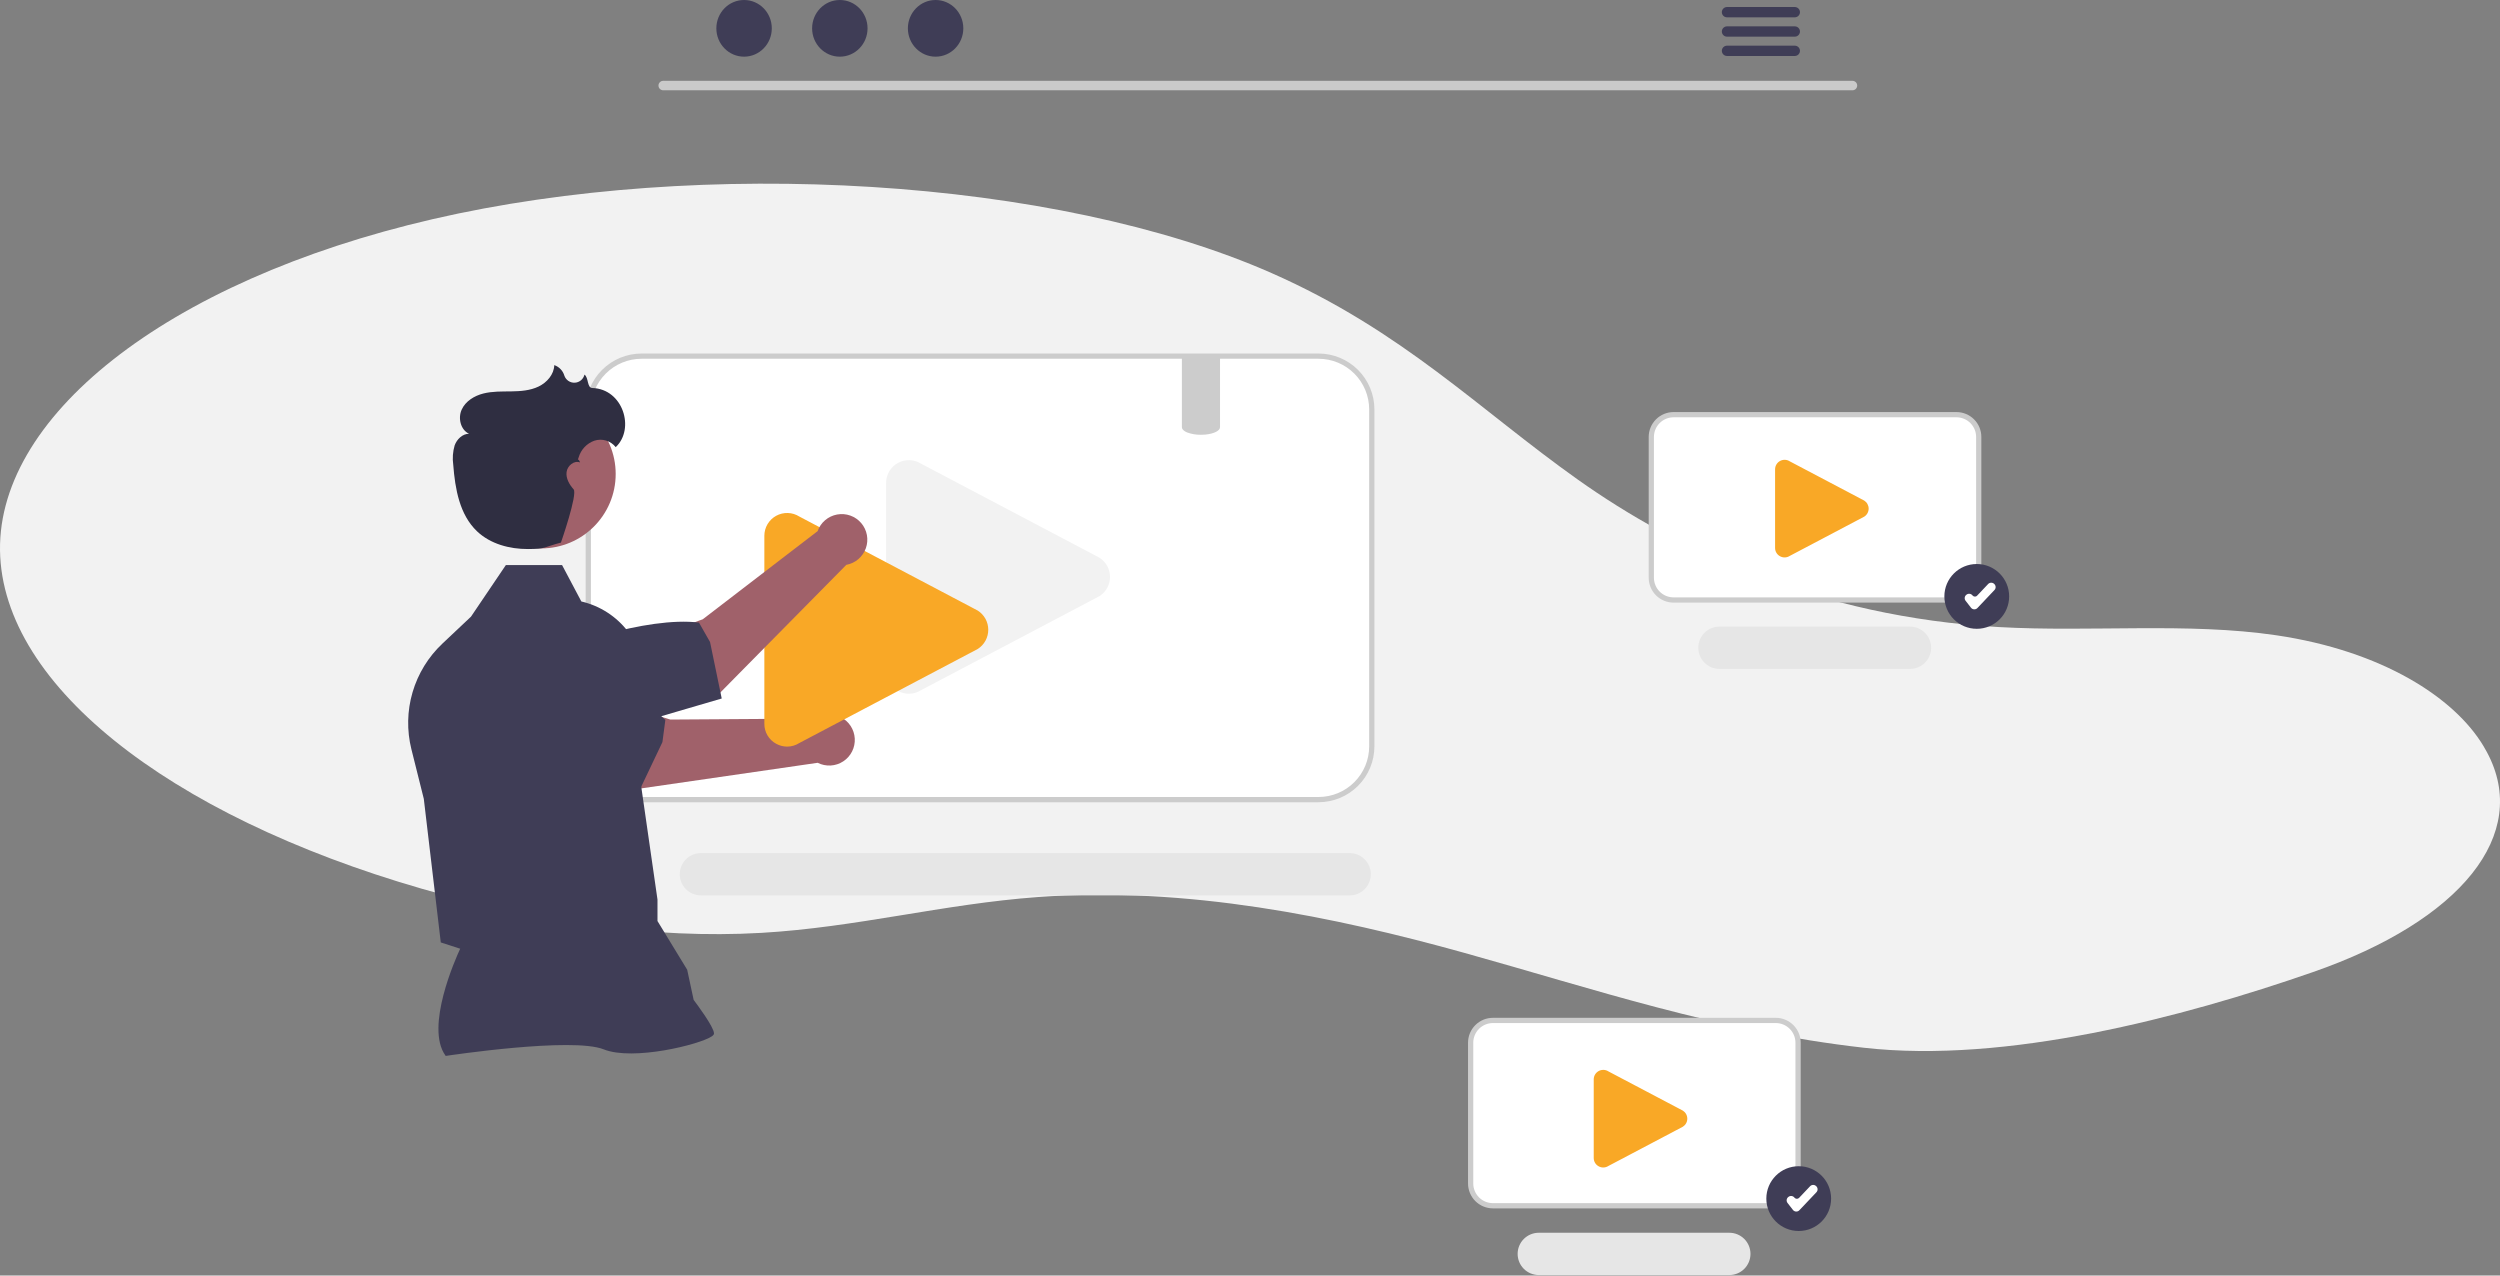 <svg width="245" height="125" viewBox="0 0 245 125" fill="none" xmlns="http://www.w3.org/2000/svg">
<rect x="0" y="0" width="245" height="125" fill="#808080" stroke="none"/>
<path d="M226.682 95.26C241.141 90.231 248.048 81.781 243.724 73.72C243.617 73.519 243.503 73.32 243.384 73.12C240.517 68.335 233.426 63.788 223.09 62.259C214.412 60.975 204.939 61.962 195.886 61.452C178.113 60.449 164.334 53.883 154.639 47.009C144.944 40.134 137.493 32.439 124.61 26.759C103.375 17.398 68.735 15.382 42.406 21.476C16.078 27.57 -0.693 41.089 0.022 54.563C0.737 68.037 18.256 80.919 43.697 87.754C53.043 90.264 63.852 92.043 74.61 91.421C83.944 90.881 92.425 88.591 101.716 87.911C116.322 86.842 130.836 89.857 143.469 93.371C156.103 96.885 168.306 101.05 182.663 102.679C196.603 104.261 213.873 99.714 226.682 95.26Z" fill="#F2F2F2"/>
<path d="M129.217 34.902H62.87C61.486 34.904 60.16 35.454 59.181 36.433C58.203 37.411 57.652 38.738 57.651 40.121V73.142C57.652 74.526 58.203 75.853 59.181 76.831C60.16 77.809 61.486 78.36 62.87 78.361H129.217C130.601 78.36 131.928 77.81 132.906 76.831C133.885 75.853 134.435 74.526 134.436 73.142V40.121C134.435 38.738 133.885 37.411 132.906 36.432C131.928 35.454 130.601 34.904 129.217 34.902Z" fill="white"/>
<path d="M129.217 78.619H62.871C61.419 78.617 60.028 78.04 59.001 77.013C57.974 75.987 57.397 74.595 57.395 73.143V40.121C57.397 38.669 57.974 37.278 59.001 36.251C60.028 35.225 61.419 34.647 62.871 34.645H129.217C130.669 34.647 132.061 35.225 133.087 36.251C134.114 37.278 134.691 38.669 134.693 40.121V73.143C134.691 74.595 134.114 75.987 133.087 77.013C132.061 78.04 130.669 78.617 129.217 78.619ZM62.871 35.159C61.555 35.16 60.294 35.684 59.364 36.614C58.433 37.544 57.91 38.806 57.908 40.121V73.143C57.91 74.459 58.433 75.72 59.364 76.65C60.294 77.581 61.555 78.104 62.871 78.106H129.217C130.533 78.104 131.794 77.581 132.725 76.65C133.655 75.72 134.178 74.459 134.18 73.143V40.121C134.178 38.806 133.655 37.544 132.725 36.614C131.794 35.684 130.533 35.16 129.217 35.159H62.871Z" fill="#CCCCCC"/>
<path d="M132.269 87.748H68.689C68.139 87.748 67.612 87.529 67.223 87.141C66.835 86.752 66.616 86.225 66.616 85.676C66.616 85.126 66.835 84.599 67.223 84.21C67.612 83.822 68.139 83.603 68.689 83.603H132.269C132.819 83.603 133.346 83.822 133.734 84.21C134.123 84.599 134.341 85.126 134.341 85.676C134.341 86.225 134.123 86.752 133.734 87.141C133.346 87.529 132.819 87.748 132.269 87.748Z" fill="#E6E6E6"/>
<path d="M89.071 67.988C88.695 67.987 88.324 67.891 87.995 67.708C87.643 67.518 87.349 67.235 87.145 66.891C86.941 66.546 86.835 66.153 86.838 65.753V47.324C86.838 46.924 86.946 46.532 87.149 46.188C87.353 45.844 87.645 45.561 87.995 45.368C88.345 45.176 88.74 45.081 89.14 45.094C89.539 45.107 89.928 45.226 90.265 45.441L107.747 54.655C108.064 54.856 108.325 55.135 108.506 55.464C108.687 55.793 108.782 56.163 108.782 56.538C108.782 56.914 108.687 57.283 108.506 57.612C108.325 57.942 108.064 58.22 107.747 58.421L90.265 67.636C89.909 67.865 89.495 67.987 89.071 67.988Z" fill="#F2F2F2"/>
<path d="M191.735 58.8H164.009C163.431 58.8 162.877 58.57 162.468 58.161C162.059 57.752 161.829 57.197 161.828 56.619V42.82C161.829 42.242 162.059 41.687 162.468 41.278C162.877 40.869 163.431 40.639 164.009 40.639H191.735C192.313 40.639 192.867 40.869 193.276 41.278C193.685 41.687 193.915 42.242 193.916 42.82V56.619C193.915 57.197 193.685 57.752 193.276 58.161C192.867 58.57 192.313 58.8 191.735 58.8Z" fill="white"/>
<path d="M191.735 59.057H164.009C163.363 59.056 162.744 58.799 162.287 58.342C161.83 57.885 161.573 57.265 161.572 56.619V42.819C161.573 42.173 161.83 41.554 162.287 41.097C162.744 40.64 163.363 40.383 164.009 40.382H191.735C192.381 40.383 193.001 40.64 193.458 41.097C193.915 41.554 194.172 42.173 194.172 42.819V56.619C194.172 57.265 193.915 57.885 193.458 58.342C193.001 58.799 192.381 59.056 191.735 59.057ZM164.009 40.895C163.499 40.896 163.01 41.099 162.649 41.459C162.288 41.82 162.086 42.309 162.085 42.819V56.619C162.086 57.129 162.288 57.618 162.649 57.979C163.01 58.34 163.499 58.543 164.009 58.543H191.735C192.245 58.543 192.734 58.34 193.095 57.979C193.456 57.618 193.659 57.129 193.659 56.619V42.819C193.659 42.309 193.456 41.82 193.095 41.459C192.734 41.099 192.245 40.896 191.735 40.895H164.009Z" fill="#CCCCCC"/>
<path d="M187.18 65.552H168.503C167.954 65.552 167.427 65.333 167.039 64.945C166.651 64.556 166.433 64.029 166.433 63.48C166.433 62.931 166.651 62.404 167.039 62.016C167.427 61.627 167.954 61.409 168.503 61.408H187.18C187.729 61.408 188.256 61.627 188.645 62.015C189.034 62.404 189.252 62.931 189.252 63.48C189.252 64.03 189.034 64.557 188.645 64.946C188.256 65.334 187.729 65.552 187.18 65.552Z" fill="#E6E6E6"/>
<path d="M174.891 54.629C174.733 54.629 174.579 54.589 174.441 54.512C174.294 54.433 174.171 54.315 174.086 54.171C174.001 54.027 173.956 53.862 173.958 53.695V45.994C173.958 45.827 174.002 45.663 174.088 45.519C174.173 45.375 174.295 45.257 174.441 45.177C174.587 45.096 174.753 45.057 174.919 45.062C175.086 45.067 175.249 45.117 175.39 45.207L182.695 49.057C182.828 49.142 182.937 49.258 183.012 49.395C183.088 49.533 183.128 49.688 183.128 49.844C183.128 50.001 183.088 50.156 183.012 50.293C182.937 50.431 182.828 50.547 182.695 50.631L175.39 54.482C175.241 54.578 175.068 54.629 174.891 54.629Z" fill="#F9A826"/>
<path d="M174.03 118.163H146.305C145.726 118.163 145.172 117.933 144.763 117.524C144.354 117.115 144.124 116.561 144.123 115.982V102.183C144.124 101.605 144.354 101.05 144.763 100.641C145.172 100.233 145.726 100.003 146.305 100.002H174.03C174.608 100.003 175.163 100.233 175.571 100.641C175.98 101.05 176.21 101.605 176.211 102.183V115.982C176.21 116.561 175.98 117.115 175.571 117.524C175.162 117.933 174.608 118.163 174.03 118.163Z" fill="white"/>
<path d="M174.03 118.421H146.305C145.658 118.42 145.039 118.163 144.582 117.706C144.125 117.249 143.868 116.629 143.867 115.983V102.184C143.868 101.537 144.125 100.918 144.582 100.461C145.039 100.004 145.658 99.747 146.305 99.746H174.03C174.676 99.747 175.296 100.004 175.753 100.461C176.21 100.918 176.467 101.537 176.468 102.184V115.983C176.467 116.629 176.21 117.249 175.753 117.706C175.296 118.163 174.676 118.42 174.03 118.421ZM146.305 100.259C145.794 100.26 145.305 100.463 144.944 100.824C144.584 101.184 144.381 101.673 144.38 102.184V115.983C144.381 116.493 144.584 116.983 144.944 117.343C145.305 117.704 145.794 117.907 146.305 117.908H174.03C174.54 117.907 175.029 117.704 175.39 117.343C175.751 116.983 175.954 116.493 175.954 115.983V102.184C175.954 101.673 175.751 101.184 175.39 100.824C175.029 100.463 174.54 100.26 174.03 100.259H146.305Z" fill="#CCCCCC"/>
<path d="M169.475 124.954H150.798C150.249 124.953 149.722 124.735 149.334 124.346C148.946 123.958 148.728 123.431 148.728 122.882C148.728 122.333 148.946 121.806 149.334 121.417C149.722 121.029 150.249 120.81 150.798 120.81H169.475C170.025 120.81 170.552 121.028 170.94 121.416C171.329 121.805 171.547 122.332 171.547 122.882C171.547 123.431 171.329 123.958 170.94 124.347C170.552 124.736 170.025 124.954 169.475 124.954Z" fill="#E6E6E6"/>
<path d="M157.118 114.415C156.961 114.415 156.806 114.375 156.669 114.298C156.521 114.219 156.399 114.101 156.314 113.957C156.228 113.813 156.184 113.648 156.185 113.481V105.78C156.185 105.613 156.23 105.449 156.315 105.305C156.4 105.162 156.522 105.043 156.669 104.963C156.815 104.882 156.98 104.843 157.147 104.848C157.314 104.853 157.477 104.903 157.617 104.993L164.923 108.844C165.055 108.928 165.165 109.044 165.24 109.182C165.316 109.319 165.355 109.474 165.355 109.631C165.355 109.788 165.316 109.942 165.24 110.079C165.165 110.217 165.055 110.333 164.923 110.417L157.617 114.268C157.469 114.364 157.295 114.415 157.118 114.415Z" fill="#F9A826"/>
<path d="M79.883 70.421L65.693 70.517C65.693 70.517 57.611 67.911 53.946 68.456L52.544 73.961L62.612 77.296L80.133 74.754C80.526 74.953 80.965 75.044 81.404 75.02C81.844 74.995 82.27 74.855 82.638 74.613C83.007 74.371 83.305 74.037 83.503 73.644C83.701 73.25 83.792 72.811 83.767 72.372C83.742 71.932 83.601 71.507 83.359 71.138C83.117 70.77 82.782 70.472 82.389 70.275C81.995 70.077 81.556 69.986 81.116 70.012C80.677 70.038 80.251 70.179 79.883 70.421Z" fill="#A0616A"/>
<path d="M62.491 77.829L45.656 72.987L44.123 67.276C43.723 66.514 43.545 65.656 43.608 64.798C43.671 63.94 43.973 63.117 44.479 62.421C45.916 60.474 47.04 62.408 49.08 63.71C52.656 63.962 61.581 67.016 65.204 70.553L64.918 72.726L62.491 77.829Z" fill="#3F3D56"/>
<path d="M77.14 73.168C76.763 73.167 76.393 73.07 76.064 72.888C75.711 72.698 75.418 72.415 75.214 72.071C75.01 71.726 74.904 71.333 74.907 70.932V52.503C74.907 52.104 75.014 51.711 75.218 51.367C75.421 51.024 75.713 50.741 76.064 50.548C76.414 50.356 76.809 50.261 77.209 50.274C77.608 50.286 77.997 50.406 78.334 50.62L95.816 59.835C96.133 60.036 96.394 60.314 96.575 60.644C96.756 60.973 96.85 61.342 96.85 61.718C96.85 62.093 96.756 62.463 96.575 62.792C96.394 63.121 96.133 63.4 95.816 63.601L78.334 72.815C77.978 73.044 77.563 73.167 77.14 73.168Z" fill="#F9A826"/>
<path d="M43.68 103.481L43.643 103.429C41.653 100.642 44.646 93.946 45.098 92.975L43.196 92.358L41.533 78.286L40.317 73.425C39.859 71.588 39.898 69.661 40.43 67.844C40.963 66.026 41.969 64.383 43.346 63.083L46.157 60.432L49.574 55.377H55.083L56.972 58.945C58.804 59.368 60.429 60.421 61.564 61.919C62.699 63.417 63.273 65.266 63.185 67.144L62.757 76.502L64.433 88.154L64.434 90.262L67.344 95.033L67.978 97.991C68.24 98.337 69.972 100.646 69.972 101.277C69.972 101.371 69.902 101.463 69.751 101.565C68.572 102.364 62.05 103.992 59.164 102.837C56.089 101.608 43.867 103.452 43.744 103.471L43.68 103.481Z" fill="#3F3D56"/>
<path d="M53.04 53.745C57.07 53.745 60.337 50.478 60.337 46.449C60.337 42.419 57.07 39.152 53.04 39.152C49.01 39.152 45.744 42.419 45.744 46.449C45.744 50.478 49.01 53.745 53.04 53.745Z" fill="#A0616A"/>
<path d="M80.126 52.051L68.868 60.691C68.868 60.691 60.852 63.491 58.258 66.137L60.463 71.372L70.503 67.956L82.939 55.355C83.373 55.276 83.778 55.084 84.114 54.799C84.449 54.514 84.704 54.145 84.852 53.73C85 53.315 85.036 52.869 84.957 52.435C84.877 52.002 84.685 51.597 84.4 51.262C84.114 50.926 83.745 50.672 83.33 50.525C82.915 50.377 82.468 50.342 82.035 50.422C81.602 50.502 81.197 50.694 80.862 50.98C80.527 51.266 80.273 51.635 80.126 52.051Z" fill="#A0616A"/>
<path d="M70.729 68.453L55.091 73.032L49.714 71.124C48.936 70.758 48.275 70.181 47.808 69.459C47.34 68.737 47.084 67.898 47.068 67.038C47.039 64.618 49.102 65.482 51.514 65.289C54.518 63.333 63.477 60.381 68.5 61.014L69.585 62.919L70.729 68.453Z" fill="#3F3D56"/>
<path d="M58.043 38.024C57.52 38.009 57.7 37.023 57.279 36.709C57.277 36.718 57.275 36.728 57.272 36.737C57.217 36.95 57.095 37.14 56.924 37.278C56.753 37.416 56.542 37.496 56.322 37.505C56.102 37.515 55.885 37.453 55.703 37.33C55.521 37.207 55.383 37.028 55.31 36.821C55.24 36.581 55.114 36.361 54.941 36.18C54.769 35.999 54.555 35.862 54.319 35.781C54.293 36.695 53.602 37.488 52.777 37.882C51.953 38.277 51.013 38.343 50.099 38.356C49.185 38.37 48.258 38.339 47.371 38.563C46.485 38.786 45.623 39.312 45.245 40.144C44.866 40.976 45.136 42.121 45.964 42.508C45.323 42.512 44.778 43.041 44.557 43.643C44.375 44.26 44.327 44.91 44.418 45.547C44.598 47.906 45.037 50.446 46.755 52.073C48.065 53.313 49.939 53.813 51.742 53.806C53.546 53.799 53.229 53.633 54.972 53.173C54.972 53.173 56.63 48.42 56.213 47.953C55.795 47.485 55.449 46.887 55.524 46.265C55.6 45.642 56.268 45.085 56.849 45.322C56.751 45.072 56.678 45.025 56.632 45.038C56.661 44.967 56.686 44.894 56.708 44.821C56.817 44.446 57.014 44.102 57.282 43.818C57.55 43.534 57.881 43.318 58.249 43.187C58.621 43.066 59.02 43.062 59.394 43.175C59.768 43.288 60.098 43.513 60.34 43.82C62.25 42.029 61.065 38.114 58.043 38.024Z" fill="#2F2E41"/>
<path d="M181.552 8.848H64.984C64.863 8.845 64.747 8.795 64.663 8.709C64.578 8.622 64.53 8.506 64.53 8.384C64.53 8.263 64.578 8.147 64.663 8.06C64.747 7.973 64.863 7.923 64.984 7.921H181.552C181.673 7.923 181.789 7.973 181.874 8.06C181.958 8.147 182.006 8.263 182.006 8.384C182.006 8.506 181.958 8.622 181.874 8.709C181.789 8.795 181.673 8.845 181.552 8.848Z" fill="#CACACA"/>
<path d="M72.919 5.554C74.419 5.554 75.636 4.311 75.636 2.777C75.636 1.243 74.419 0 72.919 0C71.419 0 70.202 1.243 70.202 2.777C70.202 4.311 71.419 5.554 72.919 5.554Z" fill="#3F3D56"/>
<path d="M82.304 5.554C83.804 5.554 85.02 4.311 85.02 2.777C85.02 1.243 83.804 0 82.304 0C80.803 0 79.587 1.243 79.587 2.777C79.587 4.311 80.803 5.554 82.304 5.554Z" fill="#3F3D56"/>
<path d="M91.689 5.554C93.189 5.554 94.405 4.311 94.405 2.777C94.405 1.243 93.189 0 91.689 0C90.188 0 88.972 1.243 88.972 2.777C88.972 4.311 90.188 5.554 91.689 5.554Z" fill="#3F3D56"/>
<path d="M175.902 0.688H169.235C169.103 0.691 168.977 0.745 168.885 0.84C168.792 0.934 168.74 1.061 168.74 1.193C168.74 1.325 168.792 1.452 168.885 1.547C168.977 1.641 169.103 1.695 169.235 1.698H175.902C176.034 1.695 176.16 1.641 176.252 1.547C176.345 1.452 176.397 1.325 176.397 1.193C176.397 1.061 176.345 0.934 176.252 0.84C176.16 0.745 176.034 0.691 175.902 0.688Z" fill="#3F3D56"/>
<path d="M175.902 2.583H169.235C169.103 2.586 168.977 2.64 168.885 2.734C168.792 2.829 168.74 2.956 168.74 3.088C168.74 3.22 168.792 3.347 168.885 3.441C168.977 3.536 169.103 3.59 169.235 3.593H175.902C176.034 3.59 176.16 3.536 176.252 3.441C176.345 3.347 176.397 3.22 176.397 3.088C176.397 2.956 176.345 2.829 176.252 2.734C176.16 2.64 176.034 2.586 175.902 2.583Z" fill="#3F3D56"/>
<path d="M175.902 4.476H169.235C169.103 4.478 168.977 4.533 168.885 4.627C168.792 4.721 168.74 4.848 168.74 4.98C168.74 5.113 168.792 5.239 168.885 5.334C168.977 5.428 169.103 5.483 169.235 5.485H175.902C176.034 5.483 176.16 5.428 176.252 5.334C176.345 5.239 176.397 5.113 176.397 4.98C176.397 4.848 176.345 4.721 176.252 4.627C176.16 4.533 176.034 4.478 175.902 4.476Z" fill="#3F3D56"/>
<path d="M119.561 34.902V41.871C119.561 42.218 118.956 42.508 118.14 42.587C118.133 42.587 118.126 42.588 118.119 42.59C117.983 42.6 117.84 42.608 117.693 42.608C117.244 42.616 116.796 42.543 116.372 42.392C116.333 42.377 116.295 42.359 116.256 42.343C116.221 42.323 116.182 42.305 116.146 42.285C115.943 42.164 115.825 42.023 115.825 41.871V34.902H119.561Z" fill="#CCCCCC"/>
<path d="M176.275 120.638C178.028 120.638 179.449 119.217 179.449 117.464C179.449 115.71 178.028 114.289 176.275 114.289C174.521 114.289 173.1 115.71 173.1 117.464C173.1 119.217 174.521 120.638 176.275 120.638Z" fill="#3F3D56"/>
<path d="M176.037 118.733C176.03 118.733 176.023 118.733 176.017 118.732C175.957 118.73 175.898 118.714 175.845 118.686C175.792 118.659 175.746 118.62 175.709 118.573L175.178 117.89C175.145 117.847 175.12 117.798 175.106 117.746C175.091 117.693 175.087 117.638 175.094 117.584C175.101 117.53 175.118 117.478 175.145 117.43C175.172 117.383 175.208 117.341 175.251 117.308L175.27 117.293C175.313 117.259 175.362 117.234 175.415 117.22C175.468 117.205 175.523 117.202 175.577 117.208C175.631 117.215 175.683 117.232 175.731 117.259C175.778 117.286 175.82 117.322 175.853 117.366C175.88 117.4 175.914 117.428 175.953 117.448C175.991 117.468 176.034 117.48 176.077 117.482C176.121 117.484 176.165 117.477 176.205 117.461C176.245 117.444 176.282 117.42 176.312 117.388L177.389 116.251C177.465 116.171 177.569 116.124 177.68 116.121C177.79 116.118 177.896 116.159 177.976 116.235L177.994 116.252C178.034 116.289 178.066 116.334 178.088 116.384C178.11 116.434 178.122 116.487 178.124 116.542C178.125 116.596 178.116 116.651 178.096 116.702C178.077 116.753 178.047 116.799 178.01 116.839L176.338 118.603C176.299 118.644 176.253 118.677 176.201 118.699C176.149 118.721 176.093 118.733 176.037 118.733Z" fill="white"/>
<path d="M193.723 61.623C195.476 61.623 196.897 60.201 196.897 58.448C196.897 56.695 195.476 55.273 193.723 55.273C191.97 55.273 190.548 56.695 190.548 58.448C190.548 60.201 191.97 61.623 193.723 61.623Z" fill="#3F3D56"/>
<path d="M193.485 59.716C193.478 59.716 193.472 59.716 193.465 59.716C193.405 59.713 193.347 59.697 193.293 59.67C193.24 59.642 193.194 59.603 193.157 59.556L192.627 58.874C192.593 58.831 192.568 58.782 192.554 58.729C192.539 58.676 192.535 58.621 192.542 58.567C192.549 58.513 192.566 58.461 192.593 58.413C192.62 58.366 192.656 58.324 192.699 58.291L192.718 58.276C192.761 58.243 192.811 58.218 192.863 58.203C192.916 58.189 192.971 58.185 193.025 58.192C193.079 58.198 193.131 58.216 193.179 58.243C193.226 58.27 193.268 58.306 193.301 58.349C193.328 58.383 193.362 58.411 193.401 58.432C193.44 58.452 193.482 58.463 193.526 58.465C193.569 58.468 193.613 58.46 193.653 58.444C193.694 58.428 193.73 58.403 193.76 58.371L194.837 57.234C194.913 57.154 195.018 57.108 195.128 57.105C195.238 57.102 195.345 57.142 195.425 57.218L195.442 57.235C195.482 57.272 195.514 57.317 195.536 57.367C195.558 57.417 195.57 57.471 195.572 57.525C195.573 57.58 195.564 57.634 195.545 57.685C195.525 57.736 195.496 57.782 195.458 57.822L193.787 59.587C193.748 59.628 193.701 59.66 193.649 59.683C193.597 59.705 193.542 59.716 193.485 59.716Z" fill="white"/>
</svg>
